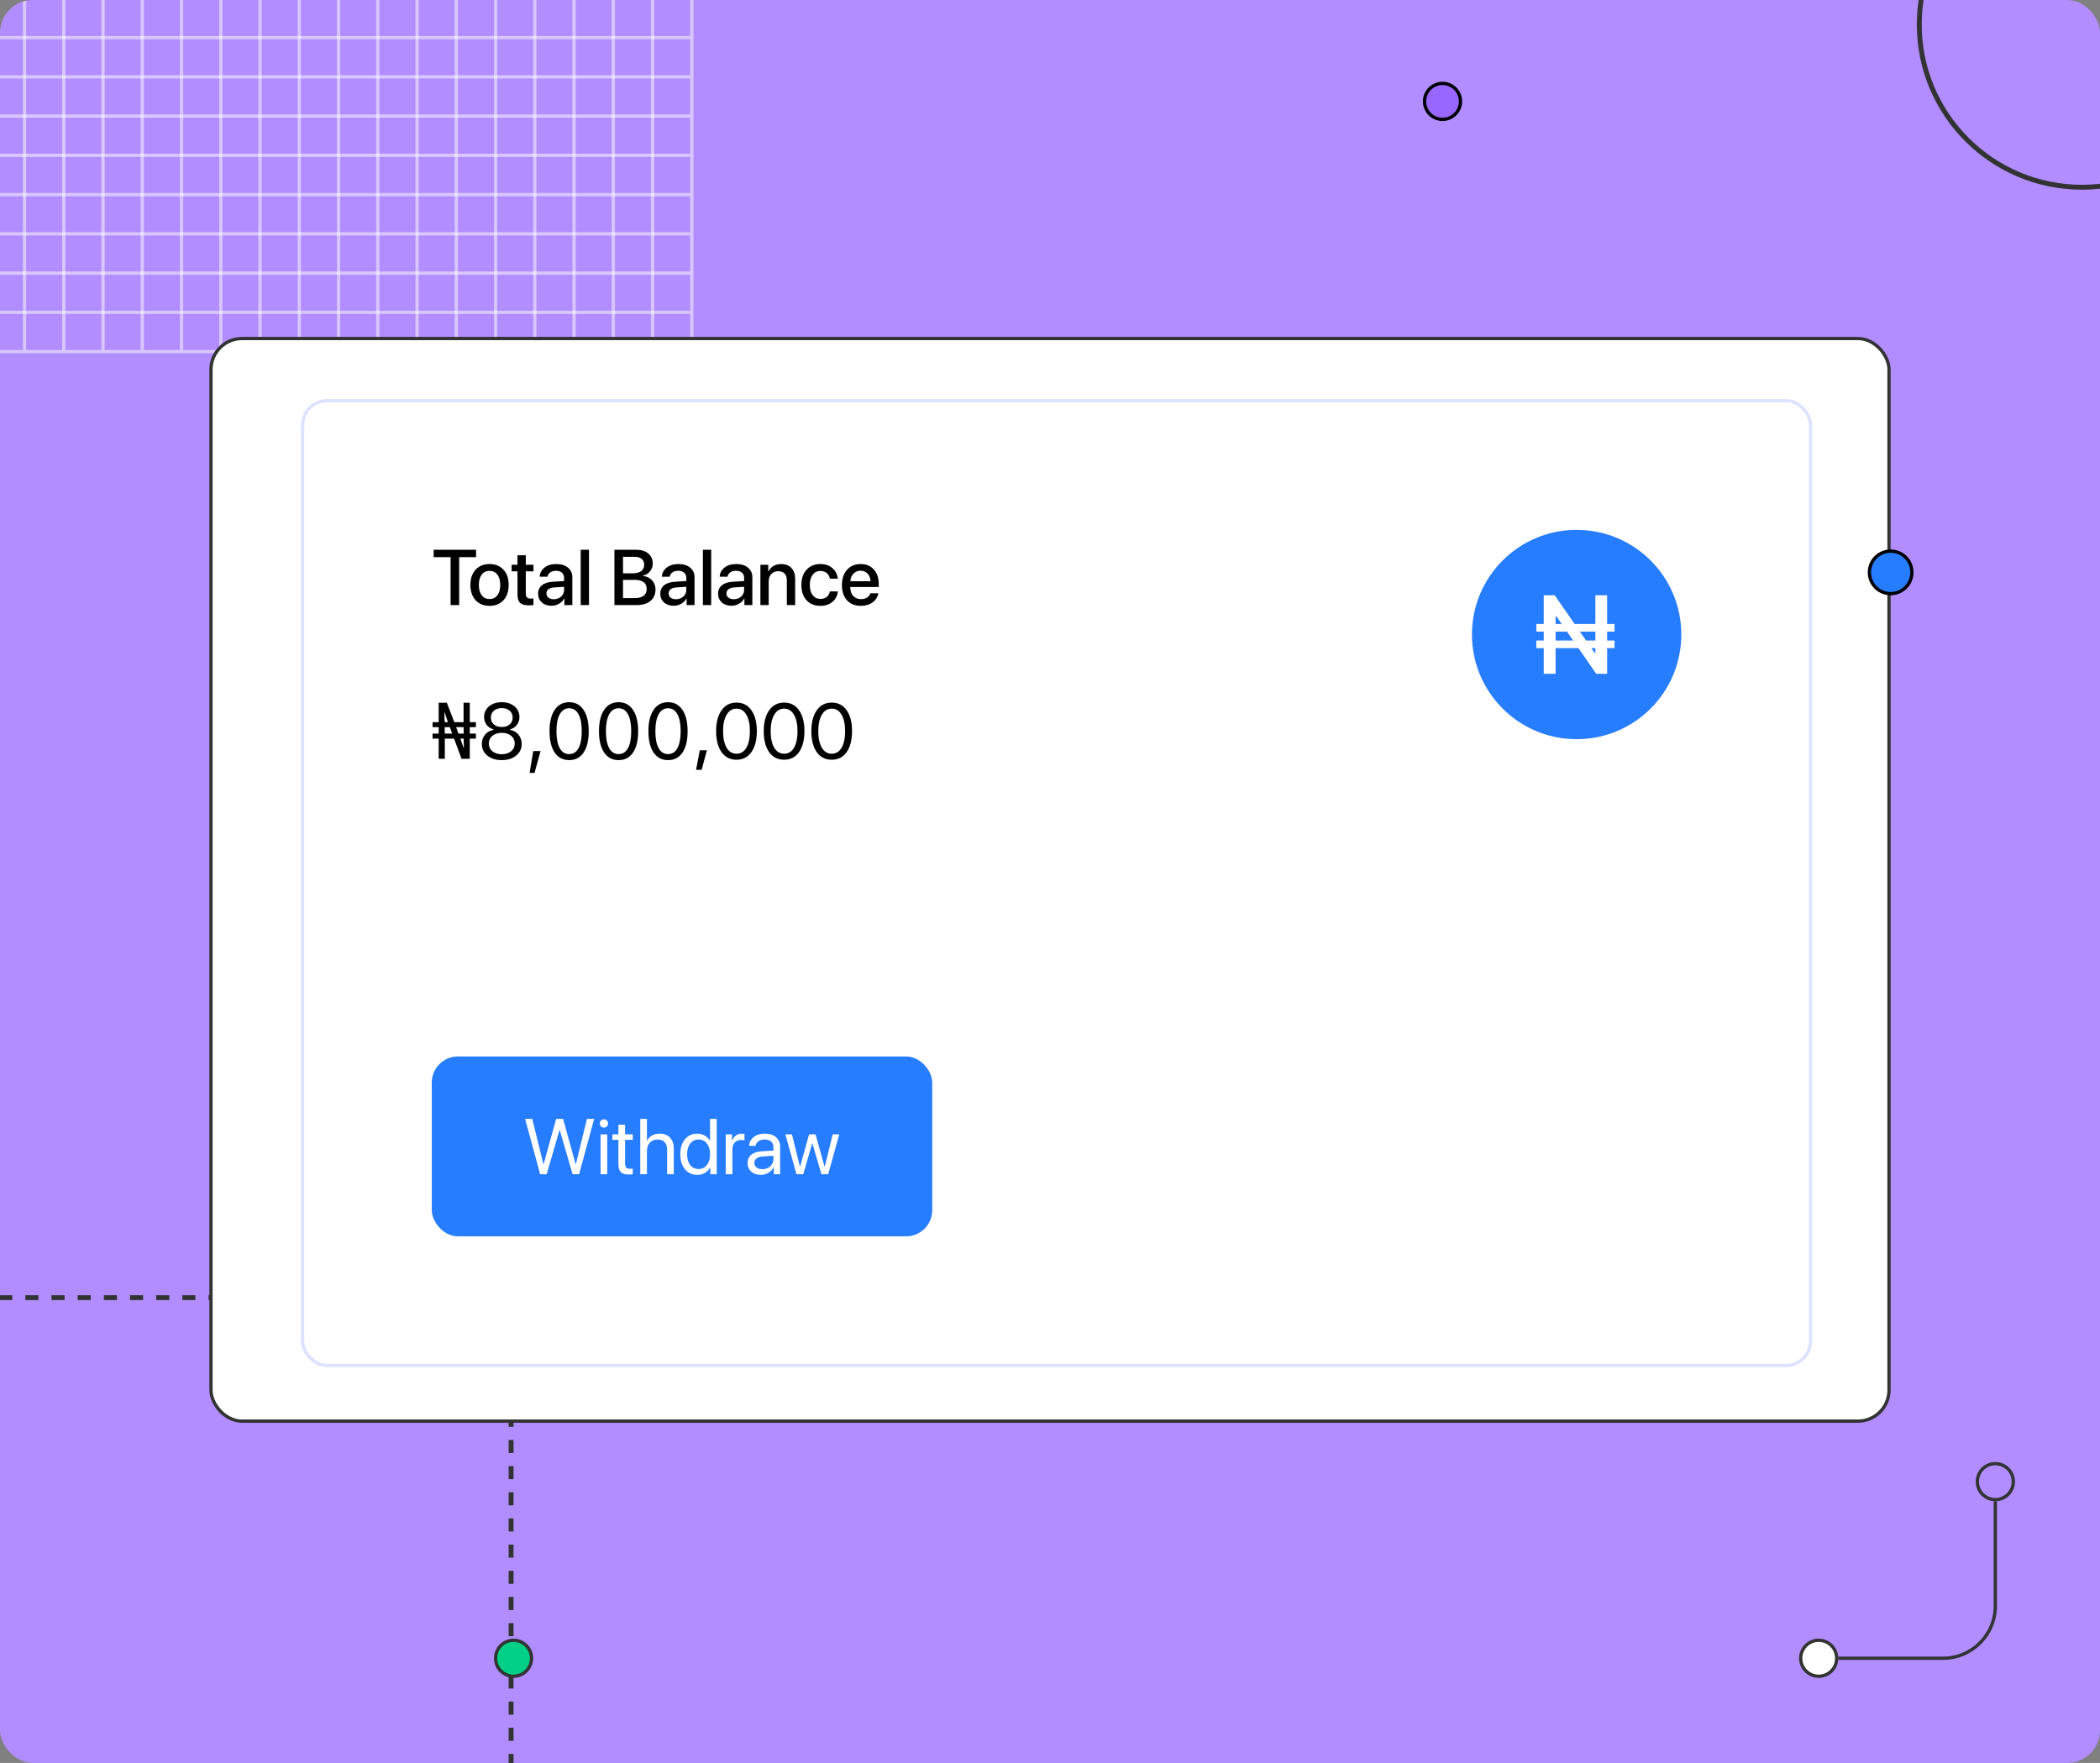 <svg xmlns="http://www.w3.org/2000/svg" width="642" height="539" viewBox="0 0 642 539" fill="none"><rect x="0" y="0" width="642" height="539" fill="#808080" stroke="none"/><g clip-path="url(#clip0_2451_14667)"><rect width="642" height="539" rx="10" fill="#B28DFF"></rect><line y1="107.5" x2="211" y2="107.5" stroke="white" stroke-opacity="0.5"></line><line x1="7.5" y1="-35" x2="7.5" y2="107" stroke="white" stroke-opacity="0.5"></line><line y1="95.5" x2="211" y2="95.5" stroke="white" stroke-opacity="0.5"></line><line x1="19.5" y1="-35" x2="19.5" y2="107" stroke="white" stroke-opacity="0.5"></line><line y1="83.5" x2="211" y2="83.5" stroke="white" stroke-opacity="0.5"></line><line x1="31.5" y1="-35" x2="31.5" y2="107" stroke="white" stroke-opacity="0.5"></line><line y1="71.5" x2="211" y2="71.5" stroke="white" stroke-opacity="0.5"></line><line x1="43.5" y1="-35" x2="43.5" y2="107" stroke="white" stroke-opacity="0.5"></line><line y1="59.5" x2="211" y2="59.5" stroke="white" stroke-opacity="0.5"></line><line x1="55.5" y1="-35" x2="55.5" y2="107" stroke="white" stroke-opacity="0.5"></line><line y1="47.5" x2="211" y2="47.5" stroke="white" stroke-opacity="0.5"></line><line x1="67.5" y1="-35" x2="67.5" y2="107" stroke="white" stroke-opacity="0.5"></line><line y1="35.5" x2="211" y2="35.5" stroke="white" stroke-opacity="0.5"></line><line x1="79.5" y1="-35" x2="79.5" y2="107" stroke="white" stroke-opacity="0.5"></line><line y1="23.5" x2="211" y2="23.5" stroke="white" stroke-opacity="0.5"></line><line x1="91.5" y1="-35" x2="91.5" y2="107" stroke="white" stroke-opacity="0.5"></line><line y1="11.5" x2="211" y2="11.5" stroke="white" stroke-opacity="0.5"></line><line x1="103.5" y1="-35" x2="103.5" y2="107" stroke="white" stroke-opacity="0.5"></line><line x1="115.5" y1="-35" x2="115.5" y2="107" stroke="white" stroke-opacity="0.5"></line><line x1="127.5" y1="-35" x2="127.5" y2="107" stroke="white" stroke-opacity="0.5"></line><line x1="139.5" y1="-35" x2="139.5" y2="107" stroke="white" stroke-opacity="0.5"></line><line x1="151.5" y1="-35" x2="151.5" y2="107" stroke="white" stroke-opacity="0.5"></line><line x1="163.5" y1="-35" x2="163.5" y2="107" stroke="white" stroke-opacity="0.5"></line><line x1="175.5" y1="-35" x2="175.5" y2="107" stroke="white" stroke-opacity="0.5"></line><line x1="187.5" y1="-35" x2="187.5" y2="107" stroke="white" stroke-opacity="0.5"></line><line x1="199.5" y1="-35" x2="199.5" y2="107" stroke="white" stroke-opacity="0.5"></line><line x1="211.5" y1="-35" x2="211.5" y2="107" stroke="white" stroke-opacity="0.5"></line><rect x="-40.25" y="396.75" width="196.5" height="196.5" stroke="#333333" stroke-width="1.5" stroke-dasharray="4 4"></rect><circle cx="636.5" cy="7.5" r="49.75" stroke="#333333" stroke-width="1.5"></circle><path d="M610 459V491C610 499.837 602.837 507 594 507H562" stroke="#333333"></path><circle cx="556" cy="507" r="5.5" fill="white" stroke="#333333"></circle><circle cx="610" cy="453" r="5.5" stroke="#333333"></circle><circle cx="157" cy="507" r="5.5" fill="#00D085" stroke="#333333"></circle><circle cx="441" cy="31" r="5.5" fill="#9867FF" stroke="black"></circle><rect x="64.5" y="103.5" width="513" height="331" rx="9.5" fill="white" stroke="#333333"></rect><rect x="92.5" y="122.5" width="461" height="295" rx="7.5" stroke="#DDE2FF"></rect><path d="M140.379 185H137.754V170.352H132.574V168.09H145.547V170.352H140.379V185ZM153.914 183.523C152.852 184.664 151.434 185.234 149.66 185.234C147.887 185.234 146.469 184.664 145.406 183.523C144.344 182.375 143.812 180.812 143.812 178.836C143.812 176.867 144.344 175.312 145.406 174.172C146.469 173.023 147.887 172.449 149.66 172.449C151.434 172.449 152.852 173.023 153.914 174.172C154.977 175.312 155.508 176.867 155.508 178.836C155.508 180.812 154.977 182.375 153.914 183.523ZM149.66 183.148C150.668 183.148 151.465 182.77 152.051 182.012C152.637 181.254 152.93 180.195 152.93 178.836C152.93 177.484 152.633 176.43 152.039 175.672C151.453 174.914 150.66 174.535 149.66 174.535C148.66 174.535 147.863 174.914 147.27 175.672C146.684 176.43 146.391 177.484 146.391 178.836C146.391 180.195 146.684 181.254 147.27 182.012C147.863 182.77 148.66 183.148 149.66 183.148ZM158.203 169.754H160.746V172.672H163.09V174.676H160.746V181.473C160.746 182.004 160.867 182.395 161.109 182.645C161.352 182.895 161.73 183.02 162.246 183.02C162.621 183.02 162.898 183 163.078 182.961V184.965C162.766 185.043 162.297 185.082 161.672 185.082C160.43 185.082 159.539 184.828 159 184.32C158.469 183.805 158.203 182.949 158.203 181.754V174.676H156.41V172.672H158.203V169.754ZM169.301 183.207C170.191 183.207 170.938 182.938 171.539 182.398C172.148 181.852 172.453 181.18 172.453 180.383V179.41L169.418 179.598C168.66 179.652 168.074 179.84 167.66 180.16C167.254 180.473 167.051 180.895 167.051 181.426C167.051 181.965 167.254 182.398 167.66 182.727C168.074 183.047 168.621 183.207 169.301 183.207ZM168.598 185.211C167.387 185.211 166.398 184.867 165.633 184.18C164.875 183.492 164.496 182.598 164.496 181.496C164.496 180.418 164.895 179.562 165.691 178.93C166.488 178.289 167.617 177.93 169.078 177.852L172.453 177.652V176.703C172.453 176.016 172.234 175.48 171.797 175.098C171.359 174.707 170.754 174.512 169.98 174.512C169.262 174.512 168.676 174.672 168.223 174.992C167.777 175.312 167.496 175.754 167.379 176.316H164.988C165.059 175.176 165.551 174.246 166.465 173.527C167.379 172.809 168.582 172.449 170.074 172.449C171.566 172.449 172.754 172.816 173.637 173.551C174.527 174.285 174.973 175.27 174.973 176.504V185H172.547V182.973H172.488C172.137 183.652 171.602 184.195 170.883 184.602C170.172 185.008 169.41 185.211 168.598 185.211ZM177.527 185V168.09H180.059V185H177.527ZM194.625 185H187.84V168.09H194.59C196.09 168.09 197.293 168.477 198.199 169.25C199.105 170.016 199.559 171.035 199.559 172.309C199.559 173.207 199.266 174.012 198.68 174.723C198.102 175.426 197.391 175.848 196.547 175.988V176.082C197.703 176.215 198.633 176.66 199.336 177.418C200.039 178.168 200.391 179.102 200.391 180.219C200.391 181.711 199.879 182.883 198.855 183.734C197.832 184.578 196.422 185 194.625 185ZM190.465 170.234V175.285H193.406C194.539 175.285 195.41 175.059 196.02 174.605C196.629 174.152 196.934 173.508 196.934 172.672C196.934 171.891 196.676 171.289 196.16 170.867C195.645 170.445 194.91 170.234 193.957 170.234H190.465ZM190.465 182.855H194.086C195.266 182.855 196.164 182.617 196.781 182.141C197.398 181.664 197.707 180.969 197.707 180.055C197.707 178.211 196.449 177.289 193.934 177.289H190.465V182.855ZM206.66 183.207C207.551 183.207 208.297 182.938 208.898 182.398C209.508 181.852 209.812 181.18 209.812 180.383V179.41L206.777 179.598C206.02 179.652 205.434 179.84 205.02 180.16C204.613 180.473 204.41 180.895 204.41 181.426C204.41 181.965 204.613 182.398 205.02 182.727C205.434 183.047 205.98 183.207 206.66 183.207ZM205.957 185.211C204.746 185.211 203.758 184.867 202.992 184.18C202.234 183.492 201.855 182.598 201.855 181.496C201.855 180.418 202.254 179.562 203.051 178.93C203.848 178.289 204.977 177.93 206.438 177.852L209.812 177.652V176.703C209.812 176.016 209.594 175.48 209.156 175.098C208.719 174.707 208.113 174.512 207.34 174.512C206.621 174.512 206.035 174.672 205.582 174.992C205.137 175.312 204.855 175.754 204.738 176.316H202.348C202.418 175.176 202.91 174.246 203.824 173.527C204.738 172.809 205.941 172.449 207.434 172.449C208.926 172.449 210.113 172.816 210.996 173.551C211.887 174.285 212.332 175.27 212.332 176.504V185H209.906V182.973H209.848C209.496 183.652 208.961 184.195 208.242 184.602C207.531 185.008 206.77 185.211 205.957 185.211ZM214.887 185V168.09H217.418V185H214.887ZM224.332 183.207C225.223 183.207 225.969 182.938 226.57 182.398C227.18 181.852 227.484 181.18 227.484 180.383V179.41L224.449 179.598C223.691 179.652 223.105 179.84 222.691 180.16C222.285 180.473 222.082 180.895 222.082 181.426C222.082 181.965 222.285 182.398 222.691 182.727C223.105 183.047 223.652 183.207 224.332 183.207ZM223.629 185.211C222.418 185.211 221.43 184.867 220.664 184.18C219.906 183.492 219.527 182.598 219.527 181.496C219.527 180.418 219.926 179.562 220.723 178.93C221.52 178.289 222.648 177.93 224.109 177.852L227.484 177.652V176.703C227.484 176.016 227.266 175.48 226.828 175.098C226.391 174.707 225.785 174.512 225.012 174.512C224.293 174.512 223.707 174.672 223.254 174.992C222.809 175.312 222.527 175.754 222.41 176.316H220.02C220.09 175.176 220.582 174.246 221.496 173.527C222.41 172.809 223.613 172.449 225.105 172.449C226.598 172.449 227.785 172.816 228.668 173.551C229.559 174.285 230.004 175.27 230.004 176.504V185H227.578V182.973H227.52C227.168 183.652 226.633 184.195 225.914 184.602C225.203 185.008 224.441 185.211 223.629 185.211ZM232.465 185V172.672H234.879V174.734H234.938C235.281 174.016 235.781 173.457 236.438 173.059C237.094 172.66 237.887 172.461 238.816 172.461C240.168 172.461 241.219 172.867 241.969 173.68C242.719 174.484 243.094 175.598 243.094 177.02V185H240.551V177.512C240.551 176.574 240.328 175.863 239.883 175.379C239.445 174.887 238.793 174.641 237.926 174.641C237.035 174.641 236.324 174.93 235.793 175.508C235.262 176.086 234.996 176.855 234.996 177.816V185H232.465ZM256.125 176.914H253.711C253.578 176.219 253.258 175.652 252.75 175.215C252.25 174.777 251.605 174.559 250.816 174.559C249.832 174.559 249.043 174.945 248.449 175.719C247.863 176.484 247.57 177.523 247.57 178.836C247.57 180.172 247.863 181.219 248.449 181.977C249.043 182.734 249.84 183.113 250.84 183.113C251.613 183.113 252.246 182.914 252.738 182.516C253.238 182.109 253.562 181.547 253.711 180.828H256.148C256.016 182.148 255.461 183.215 254.484 184.027C253.516 184.832 252.293 185.234 250.816 185.234C249.043 185.234 247.629 184.664 246.574 183.523C245.52 182.375 244.992 180.812 244.992 178.836C244.992 176.883 245.52 175.332 246.574 174.184C247.629 173.027 249.035 172.449 250.793 172.449C252.324 172.449 253.566 172.879 254.52 173.738C255.473 174.59 256.008 175.648 256.125 176.914ZM265.242 175.379C264.688 174.785 263.973 174.488 263.098 174.488C262.223 174.488 261.496 174.789 260.918 175.391C260.34 175.984 260.02 176.754 259.957 177.699H266.121C266.09 176.746 265.797 175.973 265.242 175.379ZM266.109 181.379H268.512C268.332 182.512 267.754 183.438 266.777 184.156C265.801 184.875 264.609 185.234 263.203 185.234C261.398 185.234 259.977 184.668 258.938 183.535C257.906 182.395 257.391 180.848 257.391 178.895C257.391 176.957 257.906 175.398 258.938 174.219C259.977 173.039 261.363 172.449 263.098 172.449C264.801 172.449 266.152 173.008 267.152 174.125C268.152 175.234 268.652 176.727 268.652 178.602V179.469H259.945V179.621C259.945 180.699 260.246 181.562 260.848 182.211C261.449 182.859 262.254 183.184 263.262 183.184C263.973 183.184 264.582 183.02 265.09 182.691C265.598 182.363 265.938 181.926 266.109 181.379Z" fill="black"></path><path d="M134.112 232V225.832H132.24V224.296H134.112V222.328H132.24V220.792H134.112V214.864H136.608L138.888 220.792H141.72V214.864H143.616V220.792H145.488V222.328H143.616V224.296H145.488V225.832H143.616V232H141.096L138.816 225.832H135.984V232H134.112ZM135.984 224.296H138.24L137.52 222.328H135.936L135.984 224.296ZM141.72 228.616H141.816L141.744 225.832H140.736L141.72 228.616ZM135.936 220.792H136.944L135.936 217.816H135.84L135.936 220.792ZM140.16 224.296H141.768L141.72 222.328H139.44L140.16 224.296ZM147.305 227.477C147.305 226.375 147.625 225.43 148.266 224.641C148.906 223.852 149.758 223.359 150.82 223.164V222.977C149.961 222.742 149.273 222.285 148.758 221.605C148.25 220.926 147.996 220.125 147.996 219.203C147.996 217.883 148.5 216.801 149.508 215.957C150.523 215.113 151.82 214.691 153.398 214.691C154.977 214.691 156.27 215.113 157.277 215.957C158.293 216.801 158.801 217.883 158.801 219.203C158.801 220.133 158.547 220.934 158.039 221.605C157.539 222.277 156.852 222.734 155.977 222.977V223.164C157.039 223.359 157.891 223.852 158.531 224.641C159.172 225.43 159.492 226.375 159.492 227.477C159.492 228.922 158.922 230.105 157.781 231.027C156.648 231.941 155.188 232.398 153.398 232.398C151.609 232.398 150.145 231.941 149.004 231.027C147.871 230.105 147.305 228.922 147.305 227.477ZM150.539 224.969C149.805 225.57 149.438 226.355 149.438 227.324C149.438 228.293 149.805 229.082 150.539 229.691C151.273 230.293 152.227 230.594 153.398 230.594C154.57 230.594 155.523 230.293 156.258 229.691C156.992 229.082 157.359 228.293 157.359 227.324C157.359 226.355 156.992 225.57 156.258 224.969C155.523 224.359 154.57 224.055 153.398 224.055C152.227 224.055 151.273 224.359 150.539 224.969ZM150.07 219.402C150.07 220.262 150.375 220.957 150.984 221.488C151.594 222.012 152.398 222.273 153.398 222.273C154.398 222.273 155.203 222.012 155.812 221.488C156.422 220.957 156.727 220.262 156.727 219.402C156.727 218.527 156.422 217.824 155.812 217.293C155.203 216.762 154.398 216.496 153.398 216.496C152.398 216.496 151.594 216.762 150.984 217.293C150.375 217.824 150.07 218.527 150.07 219.402ZM161.906 236.301L163.02 229.633H165.258L163.418 236.301H161.906ZM168 223.539C168 220.75 168.527 218.578 169.582 217.023C170.637 215.469 172.109 214.691 174 214.691C175.883 214.691 177.348 215.473 178.395 217.035C179.449 218.598 179.977 220.777 179.977 223.574C179.977 226.379 179.453 228.551 178.406 230.09C177.367 231.629 175.898 232.398 174 232.398C172.094 232.398 170.617 231.625 169.57 230.078C168.523 228.531 168 226.352 168 223.539ZM170.121 223.539C170.121 225.797 170.453 227.531 171.117 228.742C171.789 229.953 172.75 230.559 174 230.559C175.25 230.559 176.203 229.957 176.859 228.754C177.523 227.543 177.855 225.805 177.855 223.539C177.855 221.297 177.52 219.57 176.848 218.359C176.184 217.148 175.234 216.543 174 216.543C172.766 216.543 171.809 217.152 171.129 218.371C170.457 219.582 170.121 221.305 170.121 223.539ZM183.117 223.539C183.117 220.75 183.645 218.578 184.699 217.023C185.754 215.469 187.227 214.691 189.117 214.691C191 214.691 192.465 215.473 193.512 217.035C194.566 218.598 195.094 220.777 195.094 223.574C195.094 226.379 194.57 228.551 193.523 230.09C192.484 231.629 191.016 232.398 189.117 232.398C187.211 232.398 185.734 231.625 184.688 230.078C183.641 228.531 183.117 226.352 183.117 223.539ZM185.238 223.539C185.238 225.797 185.57 227.531 186.234 228.742C186.906 229.953 187.867 230.559 189.117 230.559C190.367 230.559 191.32 229.957 191.977 228.754C192.641 227.543 192.973 225.805 192.973 223.539C192.973 221.297 192.637 219.57 191.965 218.359C191.301 217.148 190.352 216.543 189.117 216.543C187.883 216.543 186.926 217.152 186.246 218.371C185.574 219.582 185.238 221.305 185.238 223.539ZM198.234 223.539C198.234 220.75 198.762 218.578 199.816 217.023C200.871 215.469 202.344 214.691 204.234 214.691C206.117 214.691 207.582 215.473 208.629 217.035C209.684 218.598 210.211 220.777 210.211 223.574C210.211 226.379 209.688 228.551 208.641 230.09C207.602 231.629 206.133 232.398 204.234 232.398C202.328 232.398 200.852 231.625 199.805 230.078C198.758 228.531 198.234 226.352 198.234 223.539ZM200.355 223.539C200.355 225.797 200.688 227.531 201.352 228.742C202.023 229.953 202.984 230.559 204.234 230.559C205.484 230.559 206.438 229.957 207.094 228.754C207.758 227.543 208.09 225.805 208.09 223.539C208.09 221.297 207.754 219.57 207.082 218.359C206.418 217.148 205.469 216.543 204.234 216.543C203 216.543 202.043 217.152 201.363 218.371C200.691 219.582 200.355 221.305 200.355 223.539ZM214.5 235.363H212.801L213.938 229.398H216.105L214.5 235.363ZM225.164 232.281C223.203 232.281 221.672 231.5 220.57 229.938C219.477 228.367 218.93 226.234 218.93 223.539C218.93 220.867 219.48 218.746 220.582 217.176C221.691 215.598 223.219 214.809 225.164 214.809C227.109 214.809 228.629 215.594 229.723 217.164C230.824 218.727 231.375 220.848 231.375 223.527C231.375 226.223 230.828 228.355 229.734 229.926C228.641 231.496 227.117 232.281 225.164 232.281ZM222.129 228.59C222.848 229.824 223.859 230.441 225.164 230.441C226.469 230.441 227.477 229.828 228.188 228.602C228.898 227.367 229.254 225.68 229.254 223.539C229.254 221.43 228.895 219.758 228.176 218.523C227.457 217.281 226.453 216.66 225.164 216.66C223.875 216.66 222.867 217.281 222.141 218.523C221.414 219.766 221.051 221.434 221.051 223.527C221.051 225.668 221.41 227.355 222.129 228.59ZM239.719 232.281C237.758 232.281 236.227 231.5 235.125 229.938C234.031 228.367 233.484 226.234 233.484 223.539C233.484 220.867 234.035 218.746 235.137 217.176C236.246 215.598 237.773 214.809 239.719 214.809C241.664 214.809 243.184 215.594 244.277 217.164C245.379 218.727 245.93 220.848 245.93 223.527C245.93 226.223 245.383 228.355 244.289 229.926C243.195 231.496 241.672 232.281 239.719 232.281ZM236.684 228.59C237.402 229.824 238.414 230.441 239.719 230.441C241.023 230.441 242.031 229.828 242.742 228.602C243.453 227.367 243.809 225.68 243.809 223.539C243.809 221.43 243.449 219.758 242.73 218.523C242.012 217.281 241.008 216.66 239.719 216.66C238.43 216.66 237.422 217.281 236.695 218.523C235.969 219.766 235.605 221.434 235.605 223.527C235.605 225.668 235.965 227.355 236.684 228.59ZM254.273 232.281C252.312 232.281 250.781 231.5 249.68 229.938C248.586 228.367 248.039 226.234 248.039 223.539C248.039 220.867 248.59 218.746 249.691 217.176C250.801 215.598 252.328 214.809 254.273 214.809C256.219 214.809 257.738 215.594 258.832 217.164C259.934 218.727 260.484 220.848 260.484 223.527C260.484 226.223 259.938 228.355 258.844 229.926C257.75 231.496 256.227 232.281 254.273 232.281ZM251.238 228.59C251.957 229.824 252.969 230.441 254.273 230.441C255.578 230.441 256.586 229.828 257.297 228.602C258.008 227.367 258.363 225.68 258.363 223.539C258.363 221.43 258.004 219.758 257.285 218.523C256.566 217.281 255.562 216.66 254.273 216.66C252.984 216.66 251.977 217.281 251.25 218.523C250.523 219.766 250.16 221.434 250.16 223.527C250.16 225.668 250.52 227.355 251.238 228.59Z" fill="black"></path><circle cx="578" cy="175" r="6.5" fill="#267DFF" stroke="black"></circle><rect x="132" y="323" width="153" height="55" rx="8" fill="#267DFF"></rect><path d="M171.027 345.582L167.125 359H165.133L160.527 342.09H162.73L166.117 355.895H166.211L170.02 342.09H172.152L175.961 355.895H176.055L179.441 342.09H181.645L177.039 359H175.047L171.145 345.582H171.027ZM183.602 359V346.812H185.641V359H183.602ZM184.621 344.762C184.277 344.762 183.98 344.637 183.73 344.387C183.48 344.137 183.355 343.84 183.355 343.496C183.355 343.145 183.48 342.848 183.73 342.605C183.98 342.355 184.277 342.23 184.621 342.23C184.973 342.23 185.273 342.355 185.523 342.605C185.773 342.848 185.898 343.145 185.898 343.496C185.898 343.84 185.773 344.137 185.523 344.387C185.273 344.637 184.973 344.762 184.621 344.762ZM189.051 343.871H191.09V346.812H193.457V348.488H191.09V355.73C191.09 356.285 191.211 356.695 191.453 356.961C191.695 357.219 192.078 357.348 192.602 357.348C192.93 357.348 193.211 357.328 193.445 357.289V359C193.18 359.062 192.75 359.094 192.156 359.094C191.039 359.094 190.242 358.844 189.766 358.344C189.289 357.844 189.051 357.008 189.051 355.836V348.488H187.234V346.812H189.051V343.871ZM195.742 359V342.09H197.781V348.758H197.828C198.172 348.07 198.672 347.539 199.328 347.164C199.992 346.789 200.781 346.602 201.695 346.602C203.023 346.602 204.07 347.012 204.836 347.832C205.602 348.652 205.984 349.75 205.984 351.125V359H203.945V351.5C203.945 350.516 203.699 349.754 203.207 349.215C202.723 348.676 202.008 348.406 201.062 348.406C200.055 348.406 199.254 348.723 198.66 349.355C198.074 349.988 197.781 350.836 197.781 351.898V359H195.742ZM213.191 359.211C211.629 359.211 210.367 358.637 209.406 357.488C208.453 356.34 207.977 354.812 207.977 352.906C207.977 351.008 208.453 349.484 209.406 348.336C210.359 347.18 211.605 346.602 213.145 346.602C214.004 346.602 214.773 346.797 215.453 347.188C216.133 347.578 216.656 348.113 217.023 348.793H217.07V342.09H219.109V359H217.164V356.938H217.129C216.73 357.648 216.191 358.207 215.512 358.613C214.832 359.012 214.059 359.211 213.191 359.211ZM213.578 348.395C212.5 348.395 211.645 348.805 211.012 349.625C210.379 350.438 210.062 351.531 210.062 352.906C210.062 354.289 210.379 355.387 211.012 356.199C211.645 357.012 212.5 357.418 213.578 357.418C214.633 357.418 215.48 357.008 216.121 356.188C216.762 355.359 217.082 354.266 217.082 352.906C217.082 351.547 216.758 350.457 216.109 349.637C215.469 348.809 214.625 348.395 213.578 348.395ZM221.863 359V346.812H223.785V348.805H223.832C224.035 348.125 224.398 347.59 224.922 347.199C225.453 346.801 226.074 346.602 226.785 346.602C226.949 346.602 227.223 346.629 227.605 346.684V348.664C227.387 348.586 227.023 348.547 226.516 348.547C225.727 348.547 225.094 348.809 224.617 349.332C224.141 349.855 223.902 350.547 223.902 351.406V359H221.863ZM233.055 357.477C234.016 357.477 234.82 357.18 235.469 356.586C236.125 355.984 236.453 355.246 236.453 354.371V353.375L233.195 353.574C232.375 353.629 231.738 353.828 231.285 354.172C230.84 354.516 230.617 354.977 230.617 355.555C230.617 356.133 230.84 356.598 231.285 356.949C231.73 357.301 232.32 357.477 233.055 357.477ZM232.598 359.211C231.387 359.211 230.406 358.875 229.656 358.203C228.914 357.531 228.543 356.648 228.543 355.555C228.543 354.508 228.926 353.672 229.691 353.047C230.465 352.422 231.555 352.07 232.961 351.992L236.453 351.793V350.773C236.453 350.031 236.219 349.449 235.75 349.027C235.281 348.605 234.625 348.395 233.781 348.395C233.008 348.395 232.379 348.566 231.895 348.91C231.41 349.246 231.102 349.719 230.969 350.328H229C229.07 349.242 229.539 348.352 230.406 347.656C231.281 346.953 232.422 346.602 233.828 346.602C235.258 346.602 236.391 346.961 237.227 347.68C238.07 348.398 238.492 349.363 238.492 350.574V359H236.559V356.902H236.512C236.145 357.598 235.605 358.156 234.895 358.578C234.184 359 233.418 359.211 232.598 359.211ZM256.586 346.812L253.188 359H251.113L248.359 349.566H248.312L245.57 359H243.496L240.086 346.812H242.113L244.551 356.727H244.598L247.352 346.812H249.32L252.086 356.727H252.133L254.57 346.812H256.586Z" fill="white"></path><circle cx="482" cy="194" r="32" fill="#267DFF"></circle><path d="M493.586 190.766V193.109H469.68V190.766H493.586ZM493.586 195.828V198.172H469.68V195.828H493.586ZM491.324 182V206H487.984L475.785 188.398H475.574V206H471.941V182H475.305L487.504 199.625H487.727V182H491.324Z" fill="white"></path></g><defs><clipPath id="clip0_2451_14667"><rect width="642" height="539" rx="10" fill="white"></rect></clipPath></defs></svg>